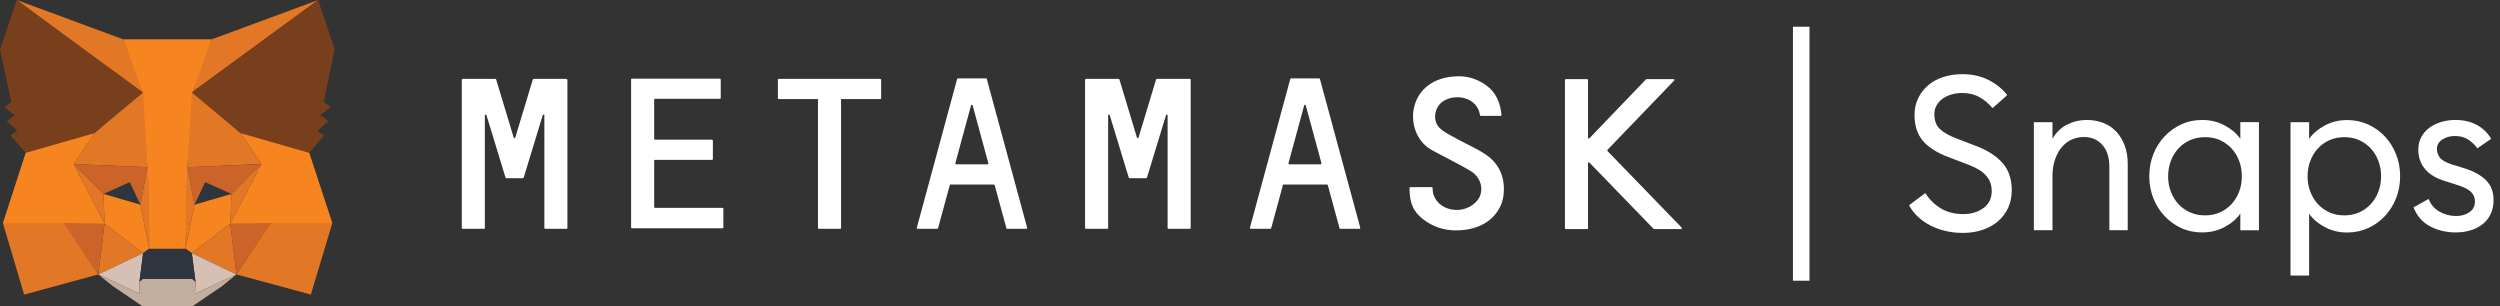 <svg width="196" height="24" viewBox="0 0 196 24" fill="none" xmlns="http://www.w3.org/2000/svg">
  <rect x="0" y="0" width="196" height="24" fill="#333333" stroke="none"/>
  <g clip-path="url(#clip0_740_4123)">
    <path fill-rule="evenodd" clip-rule="evenodd" d="M140.568 22.007V2.096H141.863V22.007H140.568Z" fill="white"/>
    <path d="M116.465 12.103C115.787 11.651 115.026 11.322 114.307 10.932C113.835 10.665 113.341 10.439 112.951 10.11C112.273 9.555 112.417 8.446 113.115 7.952C114.143 7.274 115.848 7.644 116.033 9.041C116.033 9.062 116.054 9.083 116.095 9.083H117.657C117.698 9.083 117.718 9.062 117.718 9.021C117.636 8.055 117.266 7.254 116.588 6.74C115.931 6.247 115.191 5.98 114.389 5.98C110.28 5.98 109.91 10.315 112.129 11.692C112.376 11.857 114.554 12.946 115.314 13.418C116.074 13.891 116.321 14.754 115.992 15.452C115.684 16.069 114.903 16.5 114.122 16.459C113.259 16.418 112.602 15.946 112.376 15.226C112.335 15.103 112.314 14.836 112.314 14.733C112.314 14.713 112.294 14.672 112.252 14.672H110.568C110.547 14.672 110.506 14.692 110.506 14.733C110.506 15.946 110.814 16.624 111.636 17.24C112.417 17.815 113.259 18.062 114.143 18.062C116.444 18.062 117.636 16.767 117.862 15.411C118.047 14.076 117.636 12.884 116.465 12.103Z" fill="white"/>
    <path d="M90.698 6.185C90.678 6.185 90.657 6.206 90.637 6.226L89.26 10.788C89.24 10.849 89.157 10.849 89.137 10.788L87.76 6.226C87.76 6.206 87.74 6.185 87.698 6.185H85.13C85.109 6.185 85.068 6.206 85.068 6.247V17.877C85.068 17.897 85.089 17.938 85.13 17.938H86.815C86.835 17.938 86.877 17.918 86.877 17.877V9.041C86.877 8.979 86.979 8.959 87 9.021L88.397 13.603L88.5 13.931C88.5 13.952 88.52 13.973 88.561 13.973H89.856C89.877 13.973 89.897 13.952 89.918 13.931L90.02 13.603L91.418 9.021C91.438 8.959 91.541 8.979 91.541 9.041V17.877C91.541 17.897 91.561 17.938 91.603 17.938H93.287C93.308 17.938 93.349 17.918 93.349 17.877V6.247C93.349 6.226 93.329 6.185 93.287 6.185H90.698Z" fill="white"/>
    <path d="M69 6.185H61.048C61.027 6.185 60.986 6.206 60.986 6.247V7.706C60.986 7.726 61.007 7.767 61.048 7.767H64.13V17.877C64.13 17.897 64.151 17.938 64.192 17.938H65.877C65.897 17.938 65.938 17.918 65.938 17.877V7.767H69.021C69.041 7.767 69.082 7.747 69.082 7.706V6.247C69.062 6.226 69.041 6.185 69 6.185Z" fill="white"/>
    <path d="M74.897 12.801L76.13 8.26C76.151 8.198 76.233 8.198 76.254 8.26L77.487 12.801C77.487 12.842 77.466 12.883 77.425 12.883H74.959C74.918 12.883 74.897 12.842 74.897 12.801ZM78.925 17.938H80.466C80.507 17.938 80.528 17.897 80.528 17.856L77.363 6.185C77.363 6.164 77.343 6.144 77.302 6.144H75.103C75.082 6.144 75.062 6.164 75.041 6.185L71.877 17.856C71.877 17.897 71.897 17.938 71.939 17.938H73.48C73.5 17.938 73.521 17.918 73.541 17.897L74.466 14.507C74.466 14.486 74.487 14.466 74.528 14.466H77.918C77.939 14.466 77.959 14.486 77.98 14.507L78.904 17.897C78.863 17.918 78.904 17.938 78.925 17.938Z" fill="white"/>
    <path d="M101.015 12.801L102.248 8.26C102.268 8.198 102.35 8.198 102.371 8.26L103.604 12.801C103.604 12.842 103.583 12.883 103.542 12.883H101.076C101.035 12.883 101.015 12.842 101.015 12.801ZM105.042 17.938H106.583C106.624 17.938 106.645 17.897 106.645 17.856L103.48 6.185C103.48 6.164 103.46 6.144 103.419 6.144H101.22C101.2 6.144 101.179 6.164 101.159 6.185L97.994 17.856C97.994 17.897 98.015 17.938 98.056 17.938H99.597C99.617 17.938 99.638 17.918 99.659 17.897L100.583 14.507C100.583 14.486 100.604 14.466 100.645 14.466H104.035C104.056 14.466 104.076 14.486 104.097 14.507L105.022 17.897C104.98 17.918 105.001 17.938 105.042 17.938Z" fill="white"/>
    <path d="M51.287 16.213V12.596C51.287 12.576 51.307 12.534 51.348 12.534H55.828C55.848 12.534 55.889 12.514 55.889 12.473V11.014C55.889 10.993 55.869 10.952 55.828 10.952H51.348C51.328 10.952 51.287 10.932 51.287 10.891V7.808C51.287 7.788 51.307 7.747 51.348 7.747H56.444C56.465 7.747 56.506 7.726 56.506 7.685V6.226C56.506 6.206 56.485 6.165 56.444 6.165H49.54C49.52 6.165 49.478 6.185 49.478 6.226V17.836C49.478 17.856 49.499 17.898 49.54 17.898H56.65C56.67 17.898 56.711 17.877 56.711 17.836V16.356C56.711 16.336 56.691 16.295 56.65 16.295H51.328C51.307 16.274 51.287 16.254 51.287 16.213Z" fill="white"/>
    <path d="M131.835 17.835L126.02 11.835C126 11.815 126 11.774 126.02 11.753L131.26 6.308C131.301 6.267 131.26 6.205 131.219 6.205H129.082C129.068 6.205 129.054 6.212 129.041 6.226L124.602 10.849C124.561 10.89 124.5 10.849 124.5 10.808V6.267C124.5 6.246 124.479 6.205 124.438 6.205H122.753C122.733 6.205 122.691 6.226 122.691 6.267V17.897C122.691 17.918 122.712 17.959 122.753 17.959H124.438C124.459 17.959 124.5 17.938 124.5 17.897V12.781C124.5 12.739 124.561 12.698 124.602 12.739L129.637 17.938C129.637 17.938 129.657 17.959 129.678 17.959H131.815C131.856 17.938 131.876 17.877 131.835 17.835Z" fill="white"/>
    <path d="M44.383 6.185H41.835C41.815 6.185 41.794 6.206 41.774 6.226L40.397 10.788C40.376 10.849 40.294 10.849 40.274 10.788L38.897 6.226C38.897 6.206 38.876 6.185 38.835 6.185H36.267C36.246 6.185 36.205 6.206 36.205 6.247V17.877C36.205 17.897 36.226 17.938 36.267 17.938H37.952C37.972 17.938 38.013 17.918 38.013 17.877V9.041C38.013 8.979 38.116 8.959 38.137 9.021L39.534 13.603L39.637 13.931C39.637 13.952 39.657 13.973 39.698 13.973H40.993C41.013 13.973 41.034 13.952 41.054 13.931L41.157 13.603L42.554 9.021C42.575 8.959 42.678 8.979 42.678 9.041V17.877C42.678 17.897 42.698 17.938 42.739 17.938H44.424C44.445 17.938 44.486 17.918 44.486 17.877V6.247C44.445 6.226 44.424 6.185 44.383 6.185Z" fill="white"/>
    <path d="M24.945 -3.05176e-05L14.691 7.5L16.602 3.082L24.945 -3.05176e-05Z" fill="#E27726"/>
    <path d="M1.314 -3.05176e-05L11.465 7.582L9.657 3.082L1.314 -3.05176e-05Z" fill="#E27726"/>
    <path d="M21.268 17.384L18.535 21.514L24.371 23.096L26.056 17.486L21.268 17.384Z" fill="#E27726"/>
    <path d="M0.227 17.486L1.891 23.096L7.706 21.514L4.994 17.384L0.227 17.486Z" fill="#E27726"/>
    <path d="M7.397 10.438L5.773 12.863L11.547 13.109L11.363 6.966L7.397 10.438Z" fill="#E27726"/>
    <path d="M18.863 10.438L14.835 6.884L14.691 13.11L20.486 12.863L18.863 10.438Z" fill="#E27726"/>
    <path d="M7.705 21.514L11.219 19.849L8.198 17.527L7.705 21.514Z" fill="#E27726"/>
    <path d="M15.041 19.849L18.534 21.514L18.062 17.527L15.041 19.849Z" fill="#E27726"/>
    <path d="M18.534 21.514L15.041 19.849L15.329 22.089L15.288 23.034L18.534 21.514Z" fill="#D6C0B3"/>
    <path d="M7.705 21.514L10.952 23.034L10.931 22.089L11.219 19.849L7.705 21.514Z" fill="#D6C0B3"/>
    <path d="M11.014 16.047L8.117 15.205L10.172 14.28L11.014 16.047Z" fill="#2F353C"/>
    <path d="M15.246 16.047L16.089 14.28L18.143 15.205L15.246 16.047Z" fill="#2F353C"/>
    <path d="M7.705 21.514L8.218 17.384L4.992 17.486L7.705 21.514Z" fill="#CC6329"/>
    <path d="M18.041 17.384L18.534 21.514L21.267 17.486L18.041 17.384Z" fill="#CC6329"/>
    <path d="M20.486 12.863L14.691 13.109L15.246 16.048L16.089 14.281L18.143 15.205L20.486 12.863Z" fill="#CC6329"/>
    <path d="M8.116 15.205L10.171 14.281L11.013 16.048L11.547 13.109L5.773 12.863L8.116 15.205Z" fill="#CC6329"/>
    <path d="M5.773 12.863L8.198 17.527L8.116 15.205L5.773 12.863Z" fill="#E27726"/>
    <path d="M18.145 15.205L18.062 17.527L20.487 12.863L18.145 15.205Z" fill="#E27726"/>
    <path d="M11.548 13.11L11.014 16.048L11.692 19.5L11.856 14.939L11.548 13.11Z" fill="#E27726"/>
    <path d="M14.691 13.11L14.424 14.939L14.547 19.5L15.246 16.048L14.691 13.11Z" fill="#E27726"/>
    <path d="M15.245 16.048L14.547 19.5L15.04 19.849L18.061 17.527L18.143 15.205L15.245 16.048Z" fill="#F6851F"/>
    <path d="M8.117 15.205L8.199 17.527L11.22 19.849L11.693 19.5L11.014 16.048L8.117 15.205Z" fill="#F6851F"/>
    <path d="M15.287 23.034L15.328 22.089L15.061 21.863H11.198L10.931 22.089L10.952 23.034L7.705 21.513L8.856 22.438L11.157 24H15.102L17.404 22.438L18.534 21.513L15.287 23.034Z" fill="#C1AE9E"/>
    <path d="M15.041 19.849L14.548 19.5H11.692L11.219 19.849L10.932 22.089L11.199 21.863H15.062L15.329 22.089L15.041 19.849Z" fill="#2F353C"/>
    <path d="M25.377 7.993L26.24 3.863L24.945 -3.05176e-05L15.041 7.253L18.863 10.438L24.247 11.979L25.418 10.623L24.904 10.253L25.726 9.493L25.11 9.021L25.931 8.404L25.377 7.993Z" fill="#773F1B"/>
    <path d="M0 3.863L0.884 7.993L0.329 8.404L1.151 9.021L0.534 9.514L1.356 10.253L0.822 10.623L2.014 11.979L7.397 10.438L11.219 7.253L1.315 0L0 3.863Z" fill="#773F1B"/>
    <path d="M24.247 11.98L18.864 10.438L20.487 12.863L18.062 17.527L21.268 17.486H26.056L24.247 11.98Z" fill="#F6851F"/>
    <path d="M7.398 10.438L2.014 11.98L0.227 17.486H4.994L8.199 17.527L5.775 12.863L7.398 10.438Z" fill="#F6851F"/>
    <path d="M14.692 13.11L15.042 7.254L16.603 3.082H9.658L11.22 7.254L11.549 13.11L11.693 14.959V19.5H14.549L14.569 14.959L14.692 13.11Z" fill="#F6851F"/>
    <path d="M153.894 18.26C153.396 18.26 152.929 18.206 152.487 18.098C152.045 17.99 151.642 17.838 151.275 17.641C150.907 17.443 150.589 17.212 150.317 16.945C150.044 16.68 149.831 16.395 149.672 16.089L150.943 15.139C151.272 15.648 151.68 16.048 152.174 16.344C152.664 16.636 153.25 16.785 153.928 16.785C154.549 16.785 155.073 16.626 155.505 16.31C155.934 15.994 156.15 15.553 156.15 14.987C156.15 14.502 156.003 14.094 155.708 13.767C155.415 13.439 154.984 13.169 154.418 12.953L152.826 12.342C151.876 11.992 151.185 11.556 150.751 11.037C150.317 10.518 150.098 9.845 150.098 9.021C150.098 8.535 150.193 8.094 150.386 7.698C150.579 7.302 150.841 6.963 151.174 6.681C151.508 6.398 151.904 6.183 152.361 6.036C152.818 5.89 153.319 5.815 153.861 5.815C154.619 5.815 155.299 5.967 155.903 6.272C156.507 6.578 156.997 6.974 157.37 7.459L156.216 8.476C155.911 8.114 155.567 7.826 155.181 7.611C154.796 7.395 154.344 7.29 153.825 7.29C153.532 7.29 153.252 7.331 152.985 7.408C152.721 7.487 152.487 7.6 152.289 7.747C152.091 7.893 151.935 8.068 151.822 8.273C151.709 8.476 151.652 8.702 151.652 8.951C151.652 9.46 151.801 9.853 152.102 10.13C152.402 10.408 152.857 10.659 153.466 10.886L154.924 11.445C155.818 11.784 156.507 12.226 156.992 12.768C157.478 13.31 157.722 14.029 157.722 14.921C157.722 15.429 157.627 15.889 157.434 16.302C157.241 16.716 156.977 17.065 156.638 17.353C156.299 17.641 155.895 17.864 155.425 18.023C154.955 18.183 154.444 18.26 153.892 18.26H153.894Z" fill="white"/>
    <path d="M159.455 9.578H160.914V10.883C161.207 10.375 161.592 10.002 162.067 9.763C162.542 9.527 163.056 9.406 163.611 9.406C164.086 9.406 164.52 9.486 164.916 9.643C165.311 9.799 165.648 10.03 165.925 10.328C166.203 10.629 166.418 10.988 166.578 11.412C166.737 11.836 166.814 12.309 166.814 12.828V18.049H165.373V13.048C165.373 12.337 165.188 11.774 164.823 11.361C164.456 10.947 163.973 10.742 163.375 10.742C163.036 10.742 162.717 10.809 162.417 10.945C162.116 11.081 161.857 11.281 161.636 11.546C161.415 11.81 161.24 12.137 161.109 12.519C160.978 12.905 160.914 13.344 160.914 13.842V18.047H159.455V9.571V9.578Z" fill="white"/>
    <path d="M172.66 18.224C172.061 18.224 171.509 18.108 171.006 17.877C170.502 17.646 170.066 17.33 169.691 16.927C169.318 16.526 169.028 16.059 168.817 15.527C168.609 14.995 168.504 14.425 168.504 13.814C168.504 13.203 168.609 12.632 168.817 12.101C169.025 11.569 169.318 11.104 169.691 10.703C170.063 10.303 170.502 9.987 171.006 9.753C171.509 9.522 172.059 9.406 172.66 9.406C173.304 9.406 173.89 9.55 174.422 9.838C174.953 10.125 175.359 10.472 175.642 10.881V9.576H177.101V18.052H175.642V16.747C175.359 17.153 174.953 17.502 174.422 17.79C173.89 18.078 173.302 18.221 172.66 18.221V18.224ZM172.881 16.886C173.31 16.886 173.7 16.806 174.049 16.649C174.399 16.493 174.702 16.274 174.956 15.997C175.21 15.72 175.408 15.396 175.549 15.024C175.691 14.651 175.76 14.25 175.76 13.819C175.76 13.387 175.691 12.989 175.549 12.614C175.408 12.242 175.21 11.916 174.956 11.641C174.702 11.366 174.399 11.148 174.049 10.988C173.7 10.829 173.31 10.752 172.881 10.752C172.452 10.752 172.059 10.832 171.702 10.988C171.345 11.145 171.042 11.363 170.787 11.641C170.533 11.918 170.335 12.242 170.194 12.614C170.053 12.987 169.981 13.387 169.981 13.819C169.981 14.25 170.05 14.649 170.194 15.024C170.335 15.396 170.533 15.722 170.787 15.997C171.042 16.274 171.347 16.49 171.702 16.649C172.056 16.809 172.449 16.886 172.881 16.886Z" fill="white"/>
    <path d="M179.576 21.599V9.581H181.035V10.886C181.318 10.48 181.723 10.131 182.255 9.843C182.787 9.555 183.375 9.412 184.017 9.412C184.605 9.412 185.152 9.527 185.661 9.758C186.169 9.99 186.611 10.306 186.984 10.709C187.356 11.109 187.646 11.577 187.857 12.106C188.065 12.638 188.17 13.208 188.17 13.819C188.17 14.431 188.065 15.001 187.857 15.532C187.649 16.064 187.356 16.529 186.984 16.932C186.611 17.333 186.169 17.649 185.661 17.883C185.152 18.114 184.605 18.229 184.017 18.229C183.372 18.229 182.784 18.085 182.255 17.798C181.723 17.51 181.318 17.161 181.035 16.755V21.604H179.576V21.599ZM183.796 16.886C184.225 16.886 184.616 16.806 184.965 16.65C185.314 16.49 185.617 16.275 185.872 15.997C186.126 15.72 186.324 15.396 186.465 15.024C186.606 14.651 186.678 14.251 186.678 13.819C186.678 13.388 186.606 12.99 186.465 12.615C186.324 12.242 186.126 11.916 185.872 11.641C185.617 11.366 185.314 11.148 184.965 10.989C184.616 10.829 184.225 10.752 183.796 10.752C183.367 10.752 182.977 10.832 182.628 10.989C182.278 11.148 181.975 11.364 181.721 11.641C181.467 11.918 181.269 12.242 181.128 12.615C180.986 12.987 180.914 13.388 180.914 13.819C180.914 14.251 180.984 14.649 181.128 15.024C181.269 15.396 181.467 15.722 181.721 15.997C181.975 16.275 182.278 16.49 182.628 16.65C182.977 16.809 183.367 16.886 183.796 16.886Z" fill="white"/>
    <path d="M192.544 18.224C191.787 18.224 191.109 18.062 190.51 17.741C189.912 17.42 189.483 16.924 189.221 16.256L190.407 15.596C190.567 16.025 190.844 16.357 191.247 16.588C191.648 16.819 192.087 16.934 192.562 16.934C192.968 16.934 193.317 16.837 193.605 16.637C193.893 16.439 194.037 16.159 194.037 15.797C194.037 15.491 193.929 15.237 193.716 15.034C193.5 14.831 193.117 14.643 192.562 14.474L191.715 14.202C191.014 13.999 190.484 13.685 190.13 13.262C189.773 12.838 189.596 12.327 189.596 11.728C189.596 11.366 189.673 11.042 189.824 10.755C189.976 10.467 190.186 10.223 190.451 10.025C190.716 9.827 191.024 9.676 191.376 9.568C191.725 9.46 192.105 9.406 192.511 9.406C193.143 9.406 193.698 9.535 194.173 9.789C194.648 10.043 195.026 10.408 195.308 10.883L194.224 11.628C194.031 11.356 193.793 11.127 193.505 10.942C193.217 10.755 192.871 10.662 192.462 10.662C192.1 10.662 191.776 10.752 191.486 10.934C191.198 11.114 191.055 11.363 191.055 11.679C191.055 11.939 191.137 12.17 191.301 12.375C191.466 12.578 191.784 12.753 192.259 12.902L193.192 13.19C193.926 13.416 194.494 13.726 194.894 14.122C195.295 14.518 195.496 15.036 195.496 15.681C195.496 16.087 195.421 16.449 195.275 16.765C195.128 17.081 194.92 17.348 194.656 17.561C194.391 17.777 194.075 17.939 193.716 18.052C193.353 18.165 192.963 18.221 192.547 18.221L192.544 18.224Z" fill="white"/>
  </g>
  <defs>
    <clipPath id="clip0_740_4123">
      <rect width="195.493" height="24" fill="white"/>
    </clipPath>
  </defs>
</svg>
